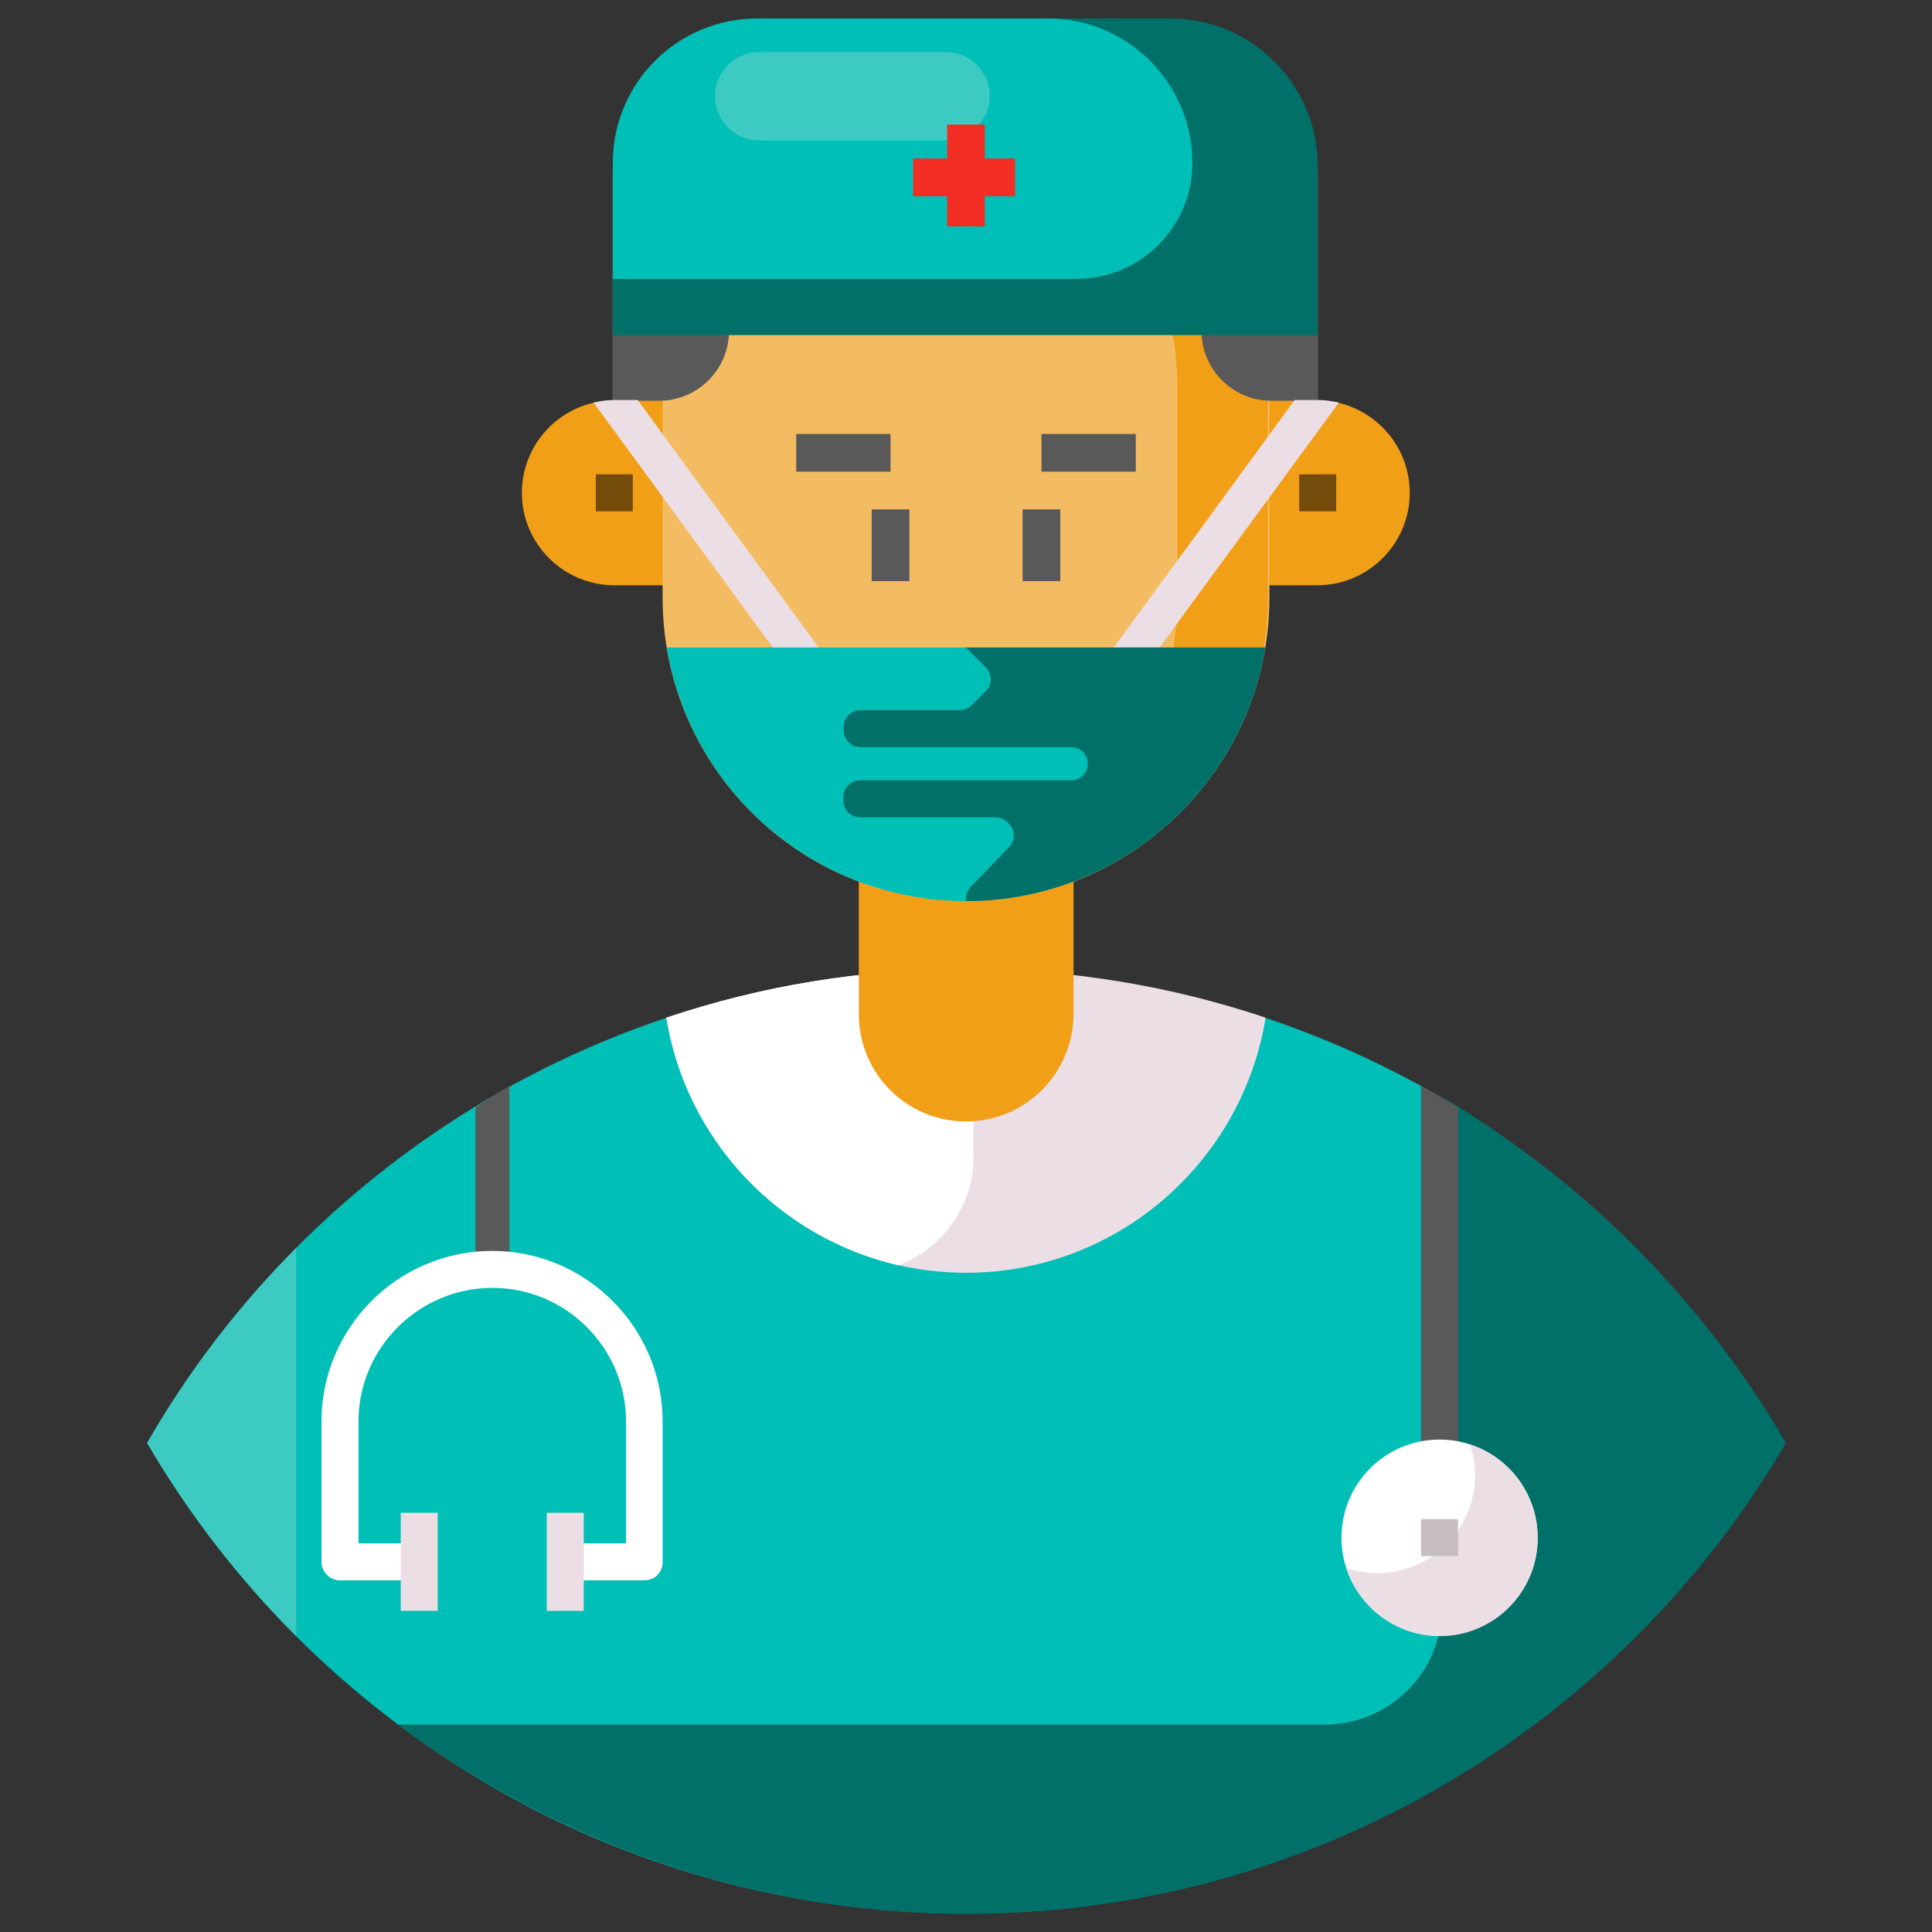 <svg xmlns="http://www.w3.org/2000/svg" enable-background="new 0 0 512 512" viewBox="0 0 512 512"><rect x="0" y="0" width="512" height="512" fill="#333333" stroke="none"/><path fill="#00bfb6" d="M256,507.1c92.6,0,173.5-50.1,217-124.7c-43.2-75-124.2-125.5-217-125.5S82.2,307.3,39,382.4
		C82.5,457,163.4,507.1,256,507.1z"/><path fill="#ebdee5" d="M256,256.8c-27.8,0-54.4,4.5-79.4,12.9c6.2,38.3,39.4,67.6,79.4,67.6s73.2-29.3,79.4-67.6
		C310.4,261.3,283.7,256.8,256,256.8z"/><path fill="#fff" d="M176.6,269.7c5.2,32.4,29.8,58.3,61.5,65.6c11.6-4.4,19.9-15.6,19.9-28.7v-46.9
		c0-0.9-0.1-1.9-0.2-2.8c-0.6,0-1.2,0-1.8,0C228.3,256.8,201.5,261.3,176.6,269.7z"/><path fill="#3dcac3" d="M78.5,330.7c-15.3,15.4-28.6,32.7-39.5,51.7c10.9,18.7,24.2,35.9,39.5,51.2V330.7z"/><path fill="#017068" d="M382,290.6v136c0,16.7-14,30.4-30.7,30.4h-246c42,31,94.2,50.2,150.7,50.2
		c92.6,0,173.7-50.2,217.3-124.8C451.3,344.4,419,312.6,382,290.6z"/><path fill="#f29f18" d="M256,297.2L256,297.2c-15.7,0-28.4-12.7-28.4-28.4v-39.9h56.9v39.9
		C284.4,284.5,271.7,297.2,256,297.2z"/><path fill="#595959" d="M126,293.5V336h9v-48.2C132,289.6,129,291.5,126,293.5z"/><path fill="#fff" d="M170.8,418.8h-20.9V409h16v-32.3c0-19.5-15.9-35.4-35.4-35.4S95,357.2,95,376.7V409h16v9.8
				H90.1c-2.7,0-4.9-2.2-4.9-4.9v-37.2c0-24.9,20.3-45.2,45.2-45.2s45.2,20.3,45.2,45.2v37.2C175.7,416.6,173.5,418.8,170.8,418.8z"/><path fill="#f29f18" d="M324.6 155.1h24.5c13.5 0 24.5-11 24.5-24.5v0c0-13.5-11-24.5-24.5-24.5h-24.5V155.1zM187.3 155.1h-24.5c-13.5 0-24.5-11-24.5-24.5v0c0-13.5 11-24.5 24.5-24.5h24.5V155.1z"/><path fill="#f4bc62" d="M256,238.8L256,238.8c-44.4,0-80.4-36-80.4-80.4v-55.9c0-44.4,36-80.4,80.4-80.4h0
		c44.4,0,80.4,36,80.4,80.4v55.9C336.4,202.8,300.4,238.8,256,238.8z"/><path fill="#f29f18" d="M255.8,22h0.1c-4.2,0-8.2,0.4-12.2,1c38.6,5.9,68.3,39.3,68.3,79.5v55.9
		c0,40.3-29.6,73.7-68.2,79.6c4,0.6,8.1,1,12.2,1h-0.2c44.4,0,80.2-36.2,80.2-80.6v-55.9C336,58.1,300.2,22,255.8,22z"/><rect width="9.8" height="9.8" x="344.3" y="125.7" fill="#734b0b"/><rect width="9.8" height="9.8" x="157.9" y="125.7" fill="#734b0b"/><path fill="#595959" d="M193.2 16.7L193.2 16.7l0 71c0 10.2-8.3 18.5-18.5 18.5h-12.4V47.5C162.4 30.5 176.2 16.7 193.2 16.7zM318.4 16.7L318.4 16.7l0 71c0 10.2 8.3 18.5 18.5 18.5h12.4V47.5C349.2 30.5 335.4 16.7 318.4 16.7z"/><path fill="#017068" d="M201.4,4.9h108.8c21.5,0,39,17.5,39,39v44.9H162.4V43.9C162.4,22.4,179.9,4.9,201.4,4.9z"/><rect width="25" height="10" x="211" y="115" fill="#595959"/><rect width="10" height="19" x="231" y="135" fill="#595959"/><rect width="25" height="10" x="276" y="115" fill="#595959"/><rect width="10" height="19" x="271" y="135" fill="#595959"/><path fill="#ebdee5" d="M222.3 178.9l-7.9 5.8-27-36.9-30.1-41.1c1.8-.4 3.7-.7 5.6-.7h6.1l18.4 25.2L222.3 178.9zM354.8 106.7l-30.1 41.1-27 36.9-7.9-5.8 34.9-47.7 18.4-25.2h6.1C351.1 106 353 106.3 354.8 106.7z"/><path fill="#00bfb6" d="M176.7,171.6c6.3,38.1,39.4,67.2,79.3,67.2l0,0c39.9,0,73-29.1,79.3-67.2H176.7z"/><path fill="#595959" d="M376.6,287.8v101.6h9.8v-95.9C383.2,291.5,379.9,289.6,376.6,287.8z"/><circle cx="381.5" cy="407.5" r="26" fill="#fff"/><rect width="9.8" height="26" x="106.2" y="400.9" fill="#ebdee5"/><rect width="9.8" height="26" x="144.9" y="400.9" fill="#ebdee5"/><path fill="#ebdee5" d="M389.6,382.8c0.8,2.5,1.3,5.2,1.3,8.1c0,14.4-11.6,26-26,26c-2.8,0-5.5-0.5-8.1-1.3
		c3.4,10.4,13.2,18,24.7,18c14.4,0,26-11.6,26-26C407.5,396,400,386.2,389.6,382.8z"/><rect width="9.8" height="9.8" x="376.6" y="402.6" fill="#c6bec3"/><path fill="#00bfb6" d="M200.7,4.9h77c21.1,0,38.3,17.1,38.3,38.3v0c0,16.9-13.7,30.7-30.7,30.7H162.4V43.2
		C162.4,22,179.5,4.9,200.7,4.9z"/><path fill="#3dcac3" d="M250.6,37.2h-49.4c-6.5,0-11.7-5.2-11.7-11.7v0c0-6.5,5.2-11.7,11.7-11.7h49.4
		c6.5,0,11.7,5.2,11.7,11.7v0C262.2,32,257,37.2,250.6,37.2z"/><path fill="#017068" d="M256,171.6l5.3,5.3c1.7,1.7,1.7,4.5,0,6.2l-3.8,3.8c-0.8,0.8-2,1.3-3.1,1.3H228
		c-2.4,0-4.4,2-4.4,4.4v1c0,2.4,2,4.4,4.4,4.4h55.9c2.4,0,4.4,2,4.4,4.4v0c0,2.4-2,4.4-4.4,4.4h-28h-28c-2.4,0-4.4,2-4.4,4.4v1
		c0,2.4,2,4.4,4.4,4.4h36c1.2,0,2.3,0.5,3.1,1.3l0.4,0.4c1.7,1.7,1.7,4.5,0,6.2L257.3,235c-0.8,0.8-1.3,1.9-1.3,3.1v0.7
		c39.9,0,73-29.1,79.3-67.2H256z"/><rect width="10" height="27" x="251" y="33" fill="#f22e24"/><rect width="27" height="10" x="242" y="42" fill="#f22e24"/></svg>